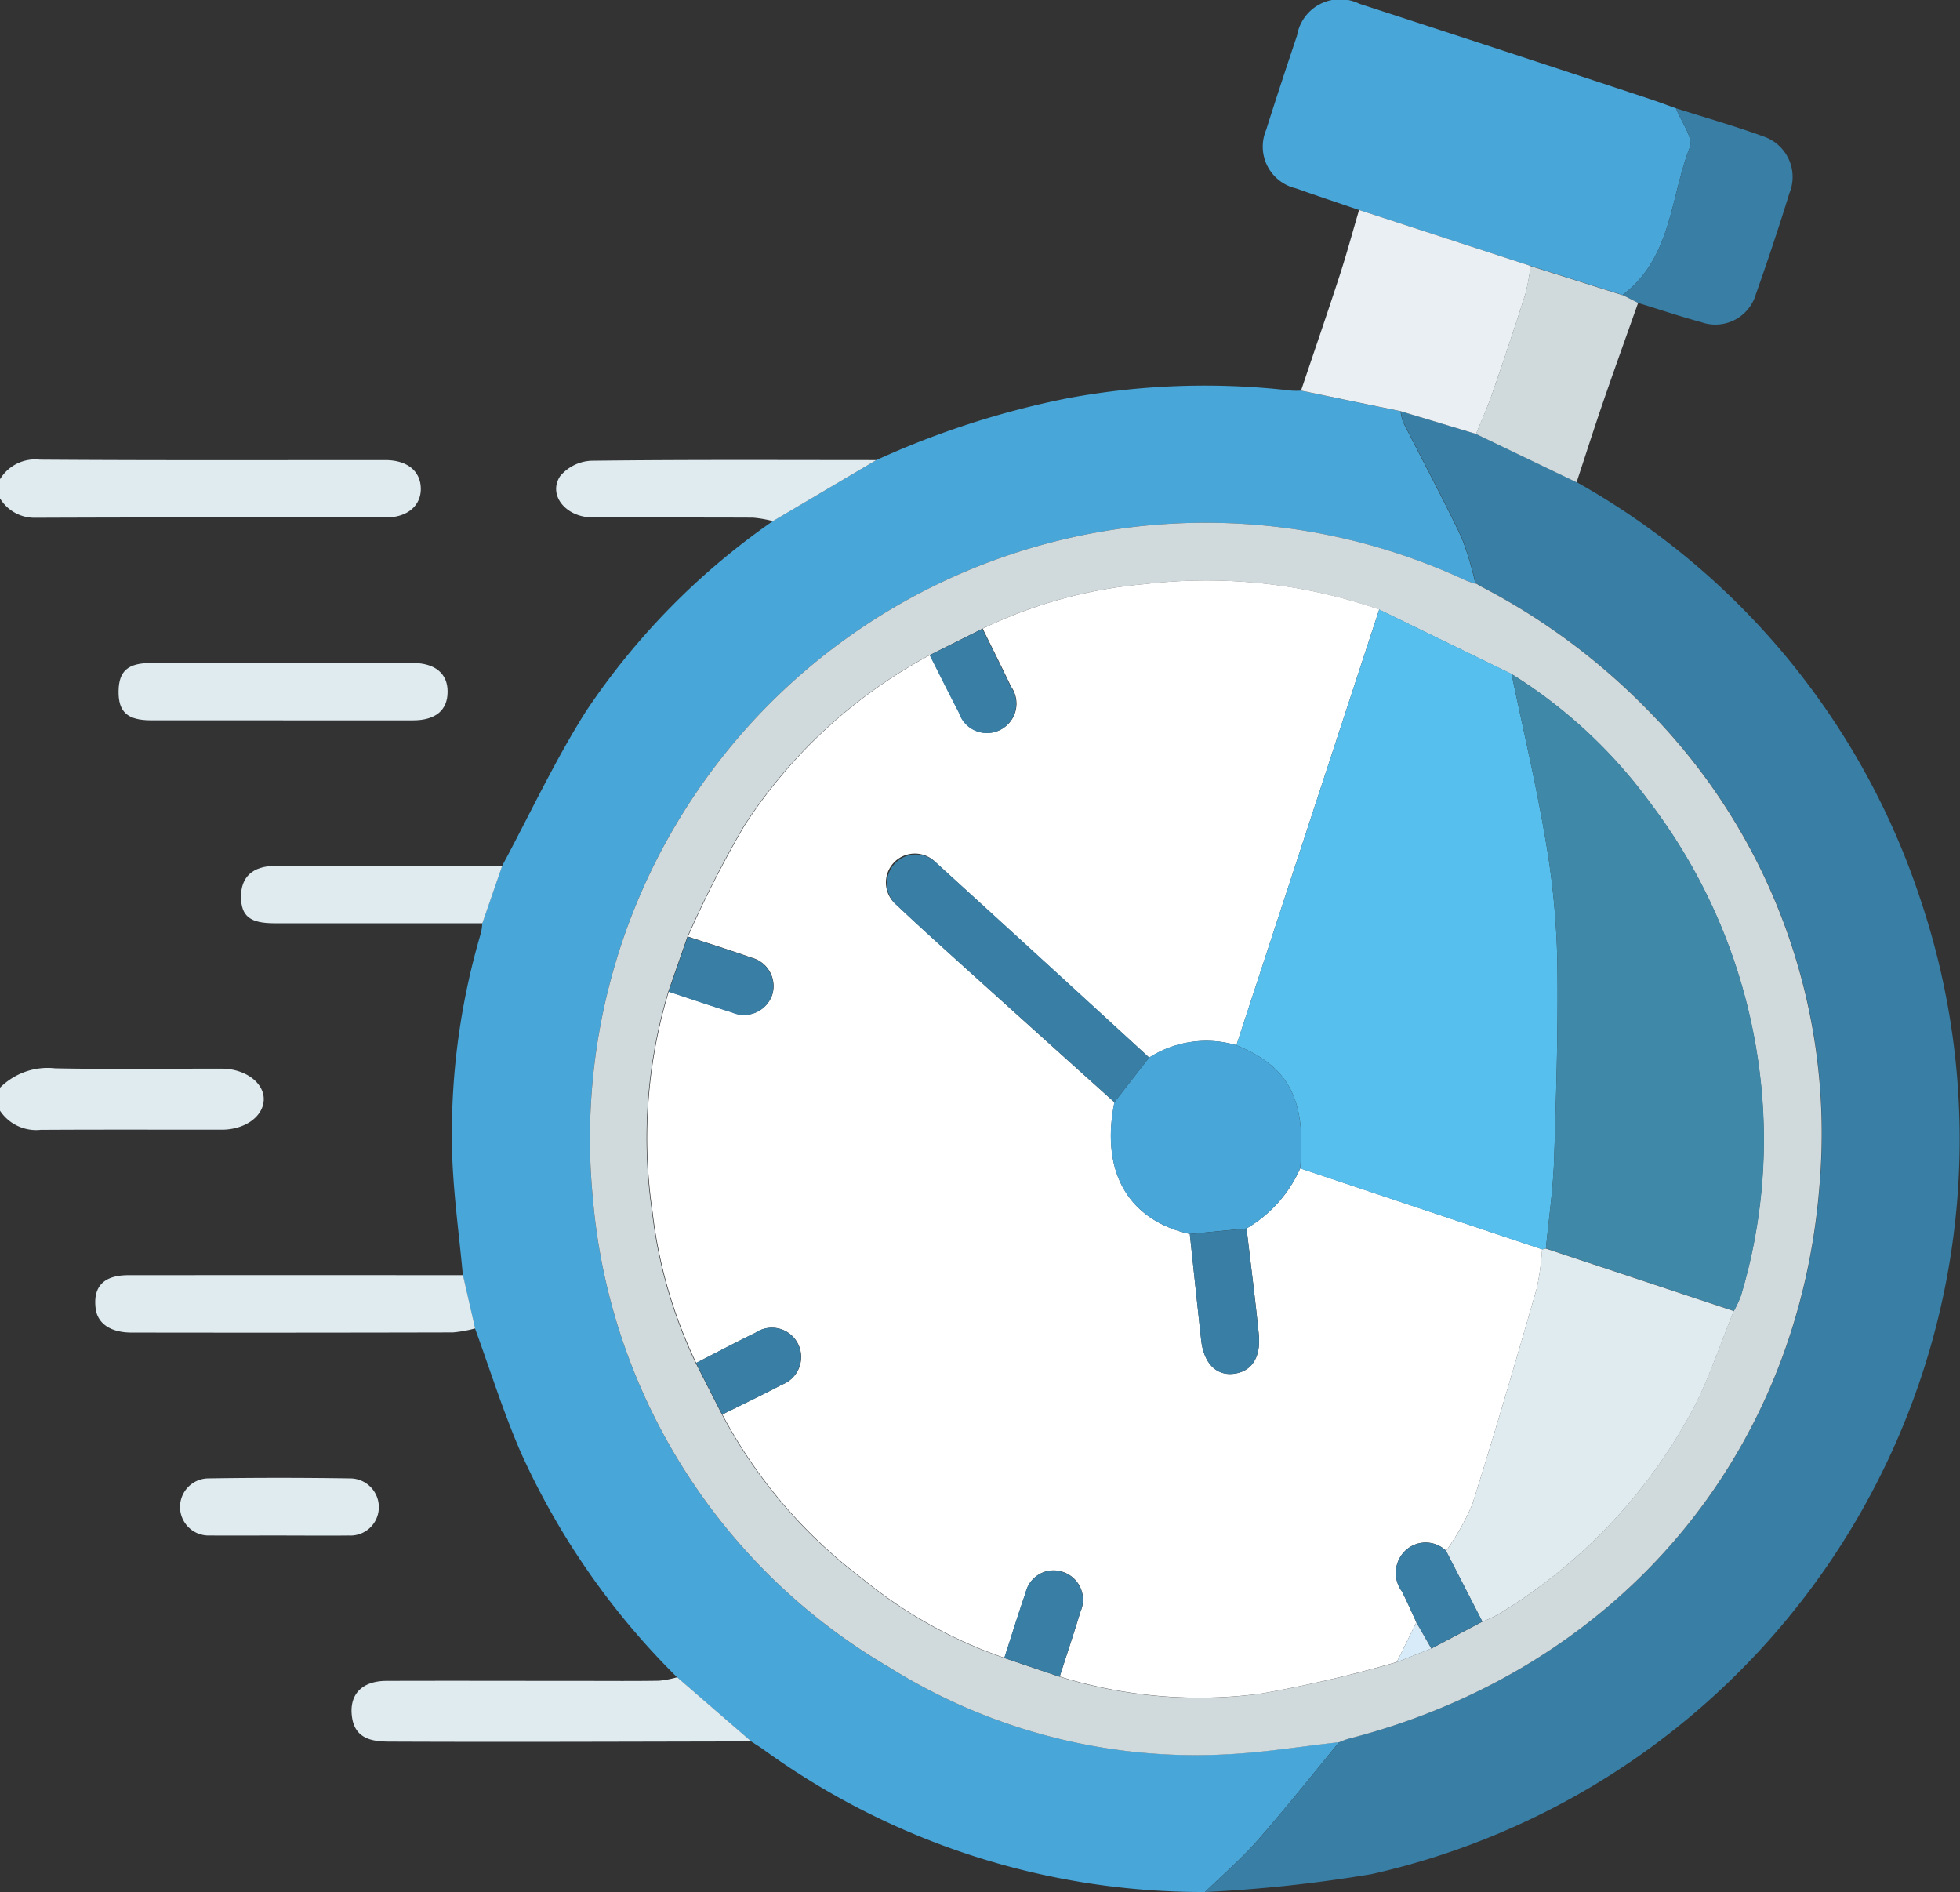 <svg id="Group_40028" data-name="Group 40028" xmlns="http://www.w3.org/2000/svg" xmlns:xlink="http://www.w3.org/1999/xlink" width="78.991" height="76.243" viewBox="0 0 78.991 76.243">
  <rect x="0" y="0" width="78.991" height="76.243" fill="#333333" stroke="none"/>
  <defs>
    <clipPath id="clip-path">
      <rect id="Rectangle_22020" data-name="Rectangle 22020" width="78.991" height="76.243" fill="none"/>
    </clipPath>
  </defs>
  <g id="Group_40027" data-name="Group 40027" clip-path="url(#clip-path)">
    <path id="Path_43550" data-name="Path 43550" d="M0,36.314a1.656,1.656,0,0,1,1.6-.79c4.642.034,9.285.017,13.928.018.873,0,1.415.432,1.431,1.132s-.537,1.18-1.406,1.18c-4.719,0-9.439-.007-14.158.013A1.624,1.624,0,0,1,0,37.085Z" transform="translate(0 -17.002)" fill="#e0ebf0"/>
    <path id="Path_43551" data-name="Path 43551" d="M0,83.349a2.72,2.72,0,0,1,2.22-.782c2.1.042,4.2.014,6.3.014.154,0,.308,0,.461,0,.937.023,1.672.586,1.648,1.259s-.762,1.2-1.693,1.2c-2.434,0-4.868-.008-7.3.006A1.748,1.748,0,0,1,0,84.274Z" transform="translate(0 -39.517)" fill="#e0ebf0"/>
    <path id="Path_43552" data-name="Path 43552" d="M52.033,32.8a34.911,34.911,0,0,1,7.712-2.493A30.2,30.2,0,0,1,68.766,30a3.114,3.114,0,0,0,.382,0l4.016.831a1.915,1.915,0,0,0,.1.437c.784,1.549,1.607,3.08,2.353,4.647a12.348,12.348,0,0,1,.563,1.872c-.144-.052-.292-.1-.431-.158A24.812,24.812,0,0,0,40.611,62.547,24.257,24.257,0,0,0,52.529,81.431,23.3,23.3,0,0,0,66.11,84.95c1.532-.071,3.056-.322,4.583-.49-1.095,1.326-2.163,2.676-3.3,3.969-.648.739-1.4,1.384-2.111,2.072a30.163,30.163,0,0,1-17.843-5.777c-.145-.1-.3-.194-.447-.291l-2.985-2.584a30.2,30.2,0,0,1-6.286-9.032c-.713-1.635-1.245-3.348-1.858-5.026l-.489-2.144c-.149-1.609-.374-3.216-.431-4.828a28.532,28.532,0,0,1,1.162-8.976,2.453,2.453,0,0,0,.05-.38l.795-2.3c1.124-2.093,2.13-4.262,3.4-6.263a28.783,28.783,0,0,1,7.514-7.641L52.033,32.8" transform="translate(-16.719 -14.259)" fill="#48a6d9"/>
    <path id="Path_43553" data-name="Path 43553" d="M93.153,91.453c.707-.688,1.462-1.333,2.111-2.072,1.133-1.293,2.2-2.643,3.3-3.969a3.231,3.231,0,0,1,.358-.136c10.8-2.765,18.194-11.355,19.01-22.438a24.264,24.264,0,0,0-6.946-19.026,26.247,26.247,0,0,0-6.716-4.971l-.193-.121-.022.016a12.347,12.347,0,0,0-.563-1.872c-.746-1.567-1.569-3.1-2.353-4.647a1.861,1.861,0,0,1-.1-.437l3.039.916,4.056,1.948a30.031,30.031,0,0,1,13.784,16.623A30.346,30.346,0,0,1,99.854,90.733a57.441,57.441,0,0,1-6.7.721" transform="translate(-44.585 -15.211)" fill="#387ea5"/>
    <path id="Path_43554" data-name="Path 43554" d="M101.506,8.461c-.846-.289-1.7-.571-2.539-.87a1.726,1.726,0,0,1-1.2-2.36c.4-1.271.819-2.534,1.243-3.8A1.758,1.758,0,0,1,101.522.152q5.81,1.887,11.609,3.806c.387.127.769.271,1.152.407.2.533.707,1.184.553,1.579-.787,2.028-.73,4.463-2.711,5.943l-3.706-1.173-6.913-2.254" transform="translate(-46.737 0)" fill="#48a6d9"/>
    <path id="Path_43555" data-name="Path 43555" d="M102.9,16.228l6.913,2.254a8.4,8.4,0,0,1-.2,1.114q-.649,2.034-1.35,4.052c-.188.544-.428,1.071-.644,1.605l-3.04-.916-4.015-.83c.52-1.547,1.053-3.091,1.558-4.643.283-.871.522-1.757.781-2.636" transform="translate(-48.13 -7.767)" fill="#e9eff2"/>
    <path id="Path_43556" data-name="Path 43556" d="M40.3,129.637l2.985,2.584c-4.849.008-9.7.029-14.548.008-.64,0-1.394-.064-1.537-.947-.15-.925.369-1.493,1.366-1.5,2.668-.009,5.337,0,8.005,0,1,0,2,.009,3-.007a4.126,4.126,0,0,0,.725-.139" transform="translate(-13.007 -62.047)" fill="#e0ebf0"/>
    <path id="Path_43557" data-name="Path 43557" d="M22.184,98.559l.488,2.144a5.061,5.061,0,0,1-.893.162q-6.476.016-12.952.006c-.84,0-1.37-.361-1.447-.964-.114-.888.323-1.347,1.312-1.348q6.745-.005,13.491,0" transform="translate(-3.524 -47.172)" fill="#e0ebf0"/>
    <path id="Path_43558" data-name="Path 43558" d="M125.414,15.894c1.98-1.48,1.924-3.915,2.711-5.943.153-.4-.352-1.046-.553-1.579,1.186.377,2.386.717,3.554,1.145a1.721,1.721,0,0,1,1.017,2.273q-.633,2.044-1.349,4.062a1.7,1.7,0,0,1-2.2,1.139c-.859-.233-1.7-.517-2.554-.777l-.63-.32" transform="translate(-60.026 -4.007)" fill="#387ea5"/>
    <path id="Path_43559" data-name="Path 43559" d="M119.994,21.723l.63.32c-.475,1.342-.959,2.681-1.422,4.028-.365,1.062-.705,2.132-1.057,3.2l-4.055-1.948c.216-.534.456-1.061.644-1.6q.7-2.019,1.35-4.052a8.474,8.474,0,0,0,.2-1.114l3.706,1.173" transform="translate(-54.606 -9.836)" fill="#d0dadd"/>
    <path id="Path_43560" data-name="Path 43560" d="M15.8,53.549c-1.772,0-3.543,0-5.315,0-.968,0-1.334-.337-1.32-1.187.014-.8.375-1.122,1.307-1.123q5.277-.005,10.553,0c.9,0,1.407.432,1.4,1.16,0,.745-.488,1.15-1.393,1.151q-2.618,0-5.238,0" transform="translate(-4.386 -24.522)" fill="#e0ebf0"/>
    <path id="Path_43561" data-name="Path 43561" d="M55.885,35.556l-4.164,2.459a4.8,4.8,0,0,0-.8-.14c-2.159-.011-4.317,0-6.476-.01-1.07-.006-1.8-.9-1.3-1.662a1.737,1.737,0,0,1,1.259-.622c3.828-.047,7.657-.027,11.486-.026" transform="translate(-20.571 -17.015)" fill="#e0ebf0"/>
    <path id="Path_43562" data-name="Path 43562" d="M29.151,66.934l-.795,2.3q-4.188,0-8.377,0c-.984,0-1.34-.284-1.35-1.05-.011-.807.465-1.26,1.377-1.261,3.048,0,6.1.008,9.145.013" transform="translate(-8.916 -32.029)" fill="#e0ebf0"/>
    <path id="Path_43563" data-name="Path 43563" d="M17.874,116.543c-.922,0-1.844.008-2.765,0a1.15,1.15,0,1,1-.1-2.3q2.88-.045,5.76,0a1.157,1.157,0,0,1,1.144,1.275,1.142,1.142,0,0,1-1.2,1.026c-.948.01-1.9,0-2.843,0" transform="translate(-6.652 -54.667)" fill="#e0ebf0"/>
    <path id="Path_43564" data-name="Path 43564" d="M81.486,42.96A26.25,26.25,0,0,1,88.2,47.931a24.264,24.264,0,0,1,6.946,19.026C94.333,78.041,86.942,86.63,76.139,89.4a3.311,3.311,0,0,0-.358.136c-1.527.168-3.051.419-4.583.49A23.306,23.306,0,0,1,57.617,86.5,24.258,24.258,0,0,1,45.7,67.618,24.813,24.813,0,0,1,80.84,42.7c.139.063.287.106.431.158l.023-.016.192.121m-1.994,42.8,2.058-1.084a5.208,5.208,0,0,0,.627-.287A21.52,21.52,0,0,0,90,76.179c.677-1.278,1.126-2.677,1.679-4.02a4.358,4.358,0,0,0,.287-.618,21.861,21.861,0,0,0,.74-9.11,22.527,22.527,0,0,0-4.4-10.751,20.014,20.014,0,0,0-5.59-5.193l-5.332-2.595a21.252,21.252,0,0,0-9.456-1.022,18.689,18.689,0,0,0-6.538,1.8l-2.126,1.064a20.342,20.342,0,0,0-7.5,6.917,45,45,0,0,0-2.254,4.427l-.772,2.214a20.384,20.384,0,0,0-.653,8.878,19.278,19.278,0,0,0,1.759,6.085l1.059,2.078a20.08,20.08,0,0,0,5.638,6.606,18.491,18.491,0,0,0,5.728,3.2l2.23.755a18.973,18.973,0,0,0,8.1.69A52.134,52.134,0,0,0,78.1,86.31l1.392-.551" transform="translate(-21.807 -19.33)" fill="#d0dadd"/>
    <path id="Path_43565" data-name="Path 43565" d="M114.287,45.211l-.193-.121.193.121" transform="translate(-54.608 -21.581)" fill="#385e7d"/>
    <path id="Path_43566" data-name="Path 43566" d="M63.53,46.829a18.7,18.7,0,0,1,6.538-1.8,21.257,21.257,0,0,1,9.455,1.022L73.767,63.61a4.275,4.275,0,0,0-3.516.5q-4.31-3.947-8.626-7.889a1.166,1.166,0,1,0-1.551,1.738c.912.864,1.847,1.7,2.779,2.546q2.995,2.707,6,5.405c-.566,2.8.548,4.744,3.037,5.308.152,1.42.3,2.842.456,4.261.1.935.6,1.45,1.3,1.372.728-.081,1.117-.646,1.023-1.6-.142-1.422-.326-2.84-.492-4.26a5.234,5.234,0,0,0,2.161-2.421l9.75,3.262a10.645,10.645,0,0,1-.217,1.583c-.84,2.91-1.687,5.819-2.6,8.707a10.11,10.11,0,0,1-1.05,1.862A1.192,1.192,0,0,0,80.55,84a1.247,1.247,0,0,0-.113,1.62c.208.408.39.83.584,1.245l-.79,1.6a52,52,0,0,1-5.484,1.275,18.973,18.973,0,0,1-8.1-.69c.281-.874.572-1.745.84-2.623a1.179,1.179,0,0,0-.735-1.6,1.155,1.155,0,0,0-1.48.85c-.3.866-.571,1.746-.855,2.619a18.493,18.493,0,0,1-5.729-3.2,20.074,20.074,0,0,1-5.637-6.606c.8-.4,1.606-.783,2.4-1.2a1.191,1.191,0,0,0,.647-1.652,1.178,1.178,0,0,0-1.714-.44c-.8.388-1.592.808-2.387,1.214a19.3,19.3,0,0,1-1.759-6.085,20.379,20.379,0,0,1,.653-8.879c.85.28,1.7.57,2.551.836a1.2,1.2,0,0,0,1.622-.712,1.185,1.185,0,0,0-.853-1.495c-.843-.3-1.7-.564-2.548-.844a44.82,44.82,0,0,1,2.254-4.427,20.332,20.332,0,0,1,7.5-6.917c.392.773.775,1.551,1.177,2.319a1.184,1.184,0,1,0,2.092-1.05c-.373-.782-.761-1.556-1.143-2.334" transform="translate(-23.938 -21.491)" fill="#fff"/>
    <path id="Path_43567" data-name="Path 43567" d="M107.889,72.891,98.139,69.63c.252-2.762-.44-4.1-2.57-4.963l5.758-17.56,5.333,2.595c.466,2.247,1,4.483,1.378,6.744a31.873,31.873,0,0,1,.465,4.793c.041,2.678-.042,5.359-.129,8.038-.039,1.2-.216,2.387-.33,3.581l-.154.034" transform="translate(-45.741 -22.546)" fill="#56bfed"/>
    <path id="Path_43568" data-name="Path 43568" d="M118.223,75.24c.114-1.193.291-2.385.33-3.581.088-2.678.17-5.36.129-8.038a31.8,31.8,0,0,0-.465-4.793c-.382-2.261-.912-4.5-1.378-6.744a20.028,20.028,0,0,1,5.59,5.193,22.527,22.527,0,0,1,4.4,10.751,21.862,21.862,0,0,1-.74,9.11,4.243,4.243,0,0,1-.287.618l-7.575-2.518" transform="translate(-55.922 -24.928)" fill="#3f88a8"/>
    <path id="Path_43569" data-name="Path 43569" d="M115.8,96.5l7.575,2.518c-.553,1.344-1,2.742-1.679,4.02a21.52,21.52,0,0,1-7.827,8.209,5.092,5.092,0,0,1-.627.286l-1.463-2.847a10.125,10.125,0,0,0,1.051-1.862c.914-2.887,1.76-5.8,2.6-8.707a10.586,10.586,0,0,0,.216-1.583l.154-.034" transform="translate(-53.5 -46.185)" fill="#e0ebf0"/>
    <path id="Path_43570" data-name="Path 43570" d="M77.629,124.9c.283-.873.551-1.752.855-2.618a1.155,1.155,0,0,1,1.48-.851,1.179,1.179,0,0,1,.735,1.6c-.268.878-.559,1.749-.839,2.623l-2.23-.755" transform="translate(-37.155 -58.089)" fill="#387ea5"/>
    <path id="Path_43571" data-name="Path 43571" d="M53.8,104.057c.8-.406,1.583-.825,2.387-1.214a1.178,1.178,0,0,1,1.714.44,1.191,1.191,0,0,1-.647,1.652c-.789.417-1.6.8-2.4,1.2L53.8,104.057" transform="translate(-25.749 -49.134)" fill="#387ea5"/>
    <path id="Path_43572" data-name="Path 43572" d="M109.922,119.562l1.462,2.847-2.057,1.084-.6-1.048c-.193-.416-.376-.837-.583-1.246a1.247,1.247,0,0,1,.112-1.62,1.192,1.192,0,0,1,1.669-.017" transform="translate(-51.642 -57.065)" fill="#387ea5"/>
    <path id="Path_43573" data-name="Path 43573" d="M52.451,72.4c.85.28,1.705.544,2.548.844a1.185,1.185,0,0,1,.853,1.495,1.2,1.2,0,0,1-1.622.712c-.855-.266-1.7-.556-2.551-.836l.772-2.214" transform="translate(-24.735 -34.65)" fill="#387ea5"/>
    <path id="Path_43574" data-name="Path 43574" d="M73.985,48.6c.382.778.77,1.552,1.143,2.334a1.184,1.184,0,1,1-2.092,1.05c-.4-.768-.785-1.546-1.177-2.319L73.985,48.6" transform="translate(-34.393 -23.26)" fill="#387ea5"/>
    <path id="Path_43575" data-name="Path 43575" d="M108.758,125.4l.6,1.049-1.392.551.789-1.6" transform="translate(-51.676 -60.018)" fill="#d8ebf8"/>
    <path id="Path_43576" data-name="Path 43576" d="M90.923,80.626c2.13.865,2.822,2.2,2.569,4.963a5.242,5.242,0,0,1-2.161,2.421l-2.289.221c-2.489-.565-3.6-2.512-3.037-5.308l1.4-1.8a4.275,4.275,0,0,1,3.516-.5" transform="translate(-41.095 -38.506)" fill="#48a6d9"/>
    <path id="Path_43577" data-name="Path 43577" d="M79.085,74.19l-1.4,1.8q-3-2.7-6-5.4c-.932-.843-1.867-1.682-2.779-2.546A1.166,1.166,0,1,1,70.459,66.3q4.325,3.931,8.626,7.889" transform="translate(-32.772 -31.572)" fill="#387ea5"/>
    <path id="Path_43578" data-name="Path 43578" d="M91.964,95.17l2.289-.221c.166,1.419.35,2.837.492,4.26.094.949-.295,1.514-1.023,1.595-.7.079-1.2-.437-1.3-1.372-.159-1.42-.3-2.841-.456-4.261" transform="translate(-44.016 -45.444)" fill="#387ea5"/>
  </g>
</svg>
